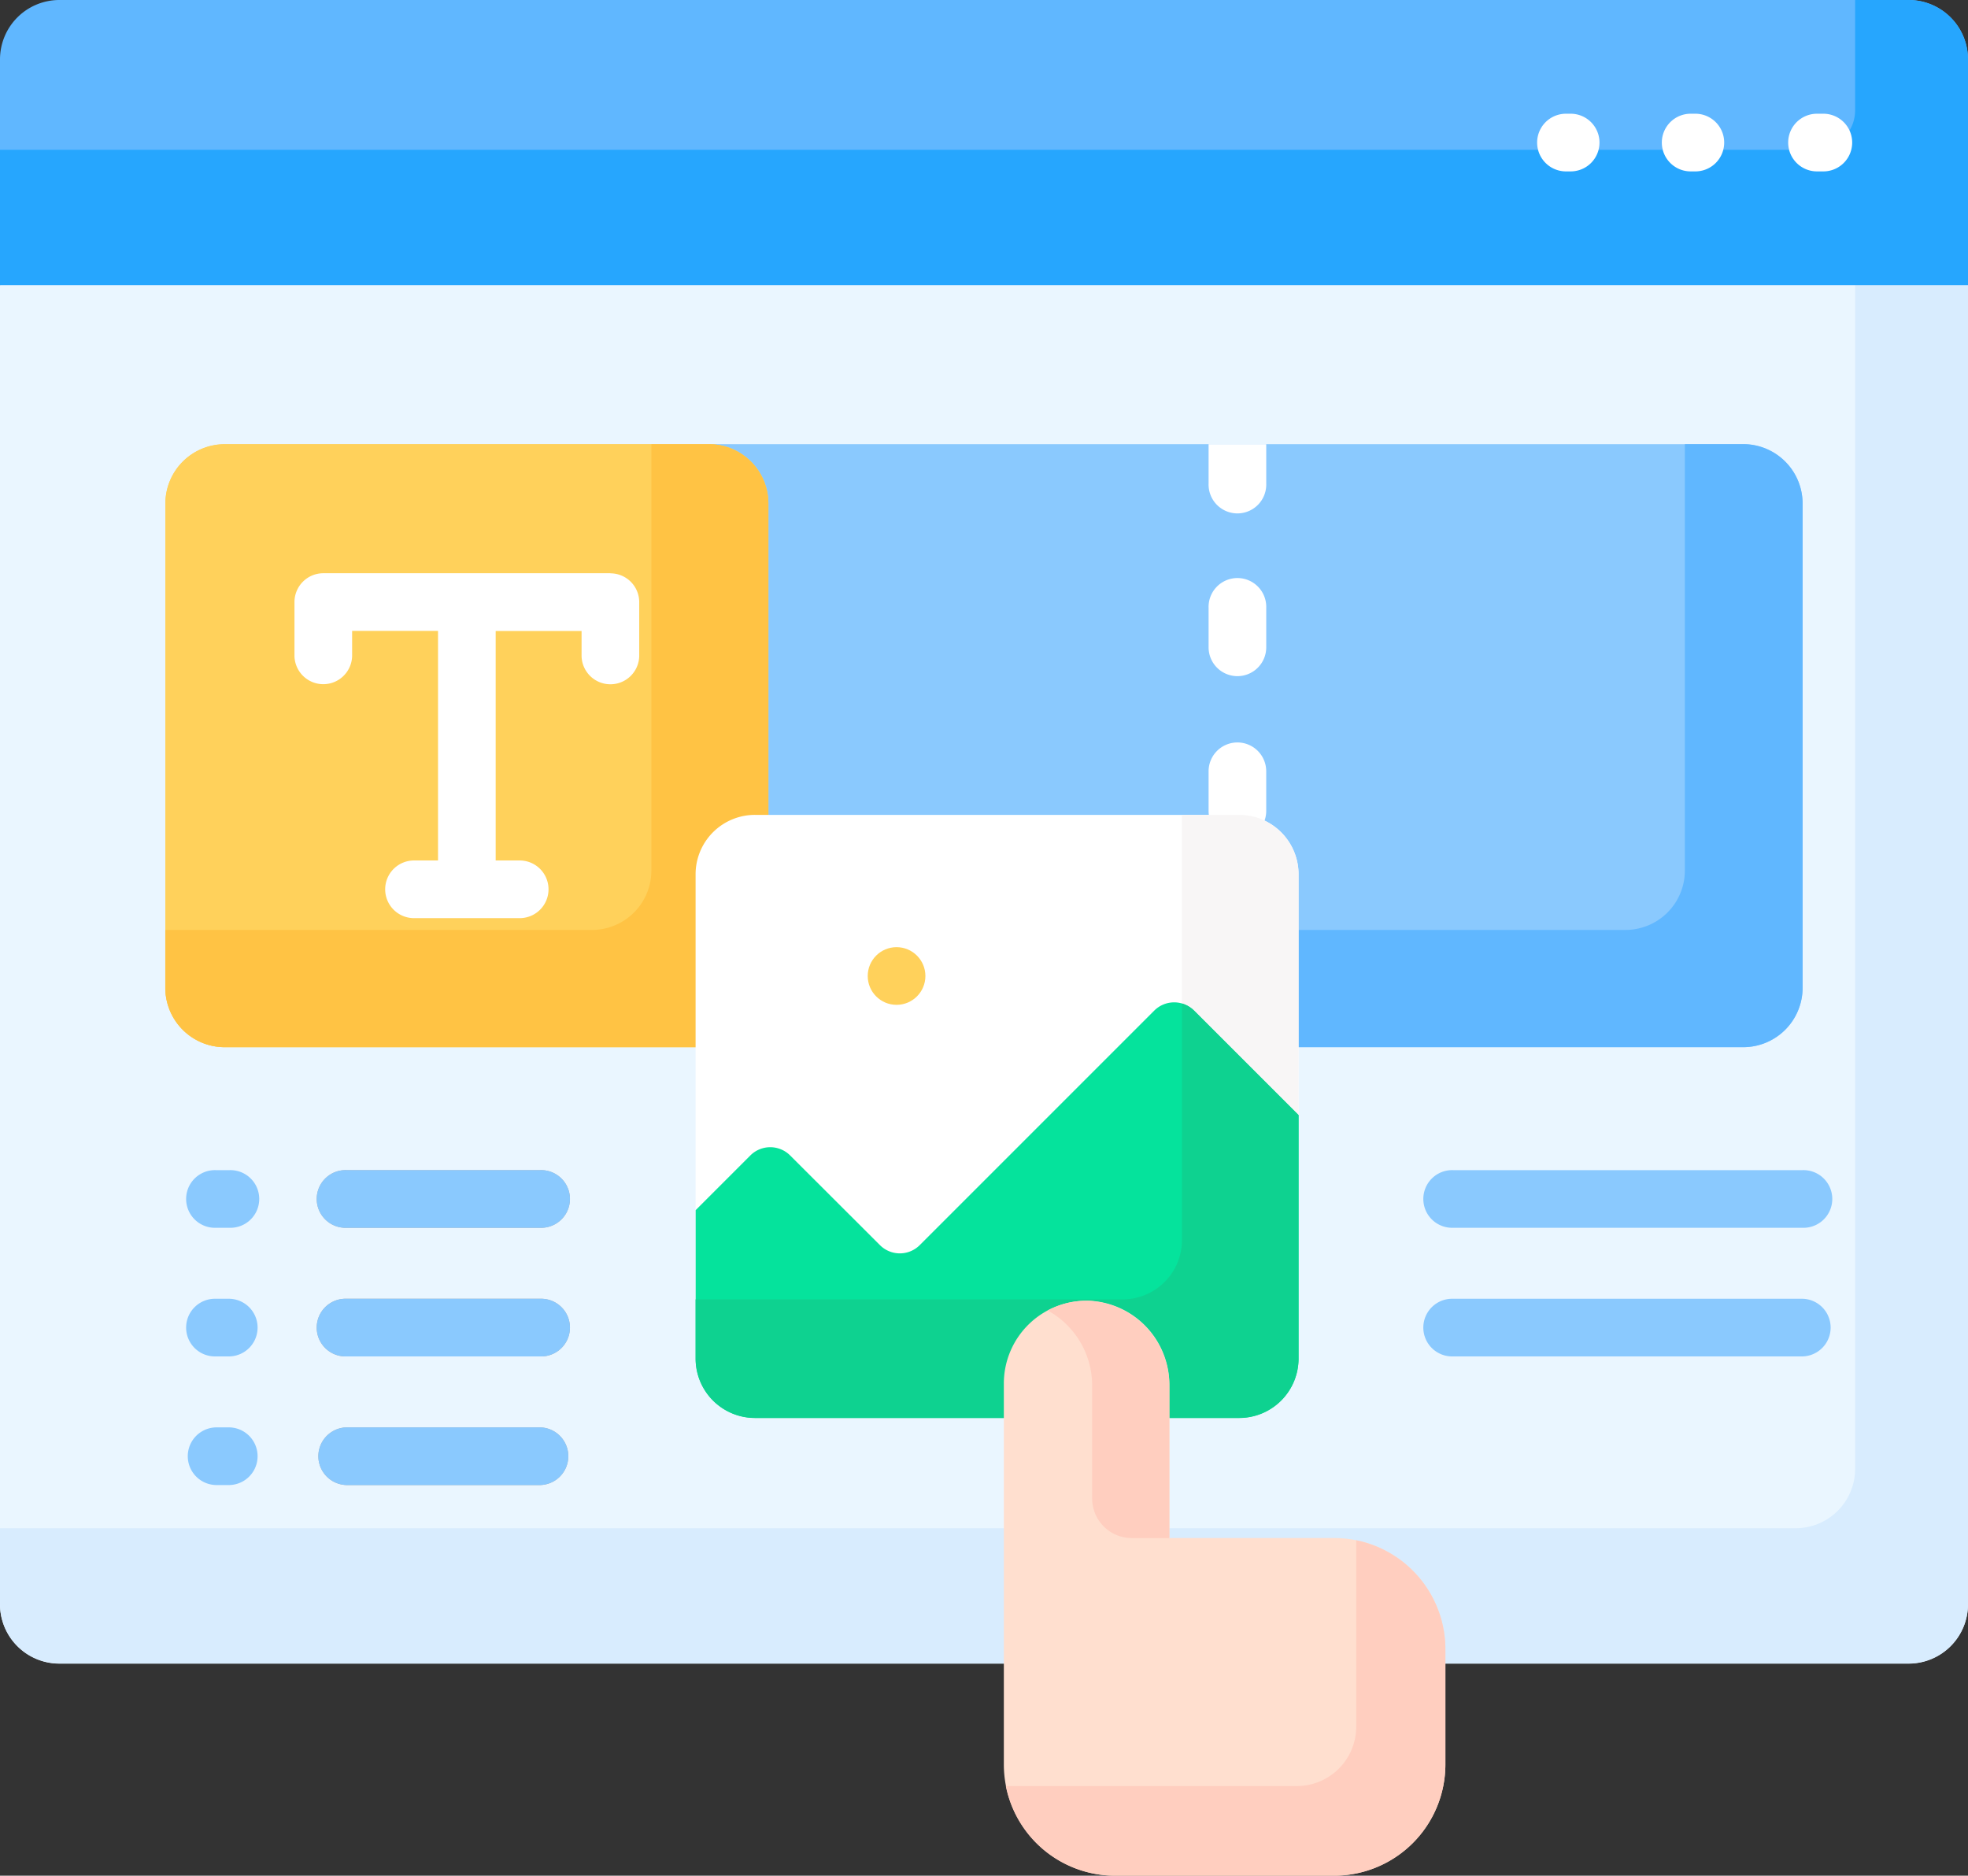 <svg xmlns="http://www.w3.org/2000/svg" width="83.941" height="80" viewBox="0 0 83.941 80">
  <rect x="0" y="0" width="83.941" height="80" fill="#333333" stroke="none"/>
  <g id="Group_169708" data-name="Group 169708" transform="translate(0 -12.019)">
    <path id="Path_243768" data-name="Path 243768" d="M83.781,84.882H.329L0,85.1v56.258a2.533,2.533,0,0,0,2.533,2.533H81.408a2.533,2.533,0,0,0,2.533-2.533V85.1Z" transform="translate(0 -60.917)" fill="#eaf6ff"/>
    <path id="Path_243769" data-name="Path 243769" d="M83.781,84.882H79.127v50.7a2.534,2.534,0,0,1-2.533,2.533H0v3.237a2.533,2.533,0,0,0,2.533,2.533H81.408a2.533,2.533,0,0,0,2.533-2.533V85.1Z" transform="translate(0 -60.917)" fill="#d8ecfe"/>
    <path id="Path_243770" data-name="Path 243770" d="M81.407,12.019H2.533A2.533,2.533,0,0,0,0,14.552v9.627H83.941V14.552A2.533,2.533,0,0,0,81.407,12.019Z" fill="#60b7ff"/>
    <path id="Path_243771" data-name="Path 243771" d="M81.407,12.019h-2.28v4.7a1.689,1.689,0,0,1-1.689,1.689H0v5.771H83.941V14.552A2.534,2.534,0,0,0,81.407,12.019Z" fill="#26a6fe"/>
    <path id="Path_243772" data-name="Path 243772" d="M228.559,127.564H184.445v.169a2.367,2.367,0,0,1,2.364,2.365v13.448h20.25a2.367,2.367,0,0,1,2.365,2.365v7.373h19.135a2.533,2.533,0,0,0,2.533-2.533V130.1A2.534,2.534,0,0,0,228.559,127.564Z" transform="translate(-154.206 -96.602)" fill="#8ac9fe"/>
    <path id="Path_243773" data-name="Path 243773" d="M314.432,127.564v1.689a1.23,1.23,0,1,0,2.459,0v-1.689Zm1.23,9.895a1.23,1.23,0,0,1-1.23-1.23V134.54a1.23,1.23,0,1,1,2.459,0v1.689a1.23,1.23,0,0,1-1.23,1.23Zm0,2.828a1.23,1.23,0,0,0-1.23,1.23v1.689a1.23,1.23,0,0,0,.048.34h1.255a2.346,2.346,0,0,1,1.014.232,1.224,1.224,0,0,0,.141-.572v-1.689a1.229,1.229,0,0,0-1.23-1.23Z" transform="translate(-262.882 -96.602)" fill="#fff"/>
    <path id="Path_243774" data-name="Path 243774" d="M355.941,127.564h-2.489V145.75a2.533,2.533,0,0,1-2.533,2.533H336.806v5h19.135a2.533,2.533,0,0,0,2.533-2.533V130.1A2.534,2.534,0,0,0,355.941,127.564Z" transform="translate(-281.588 -96.602)" fill="#60b7ff"/>
    <path id="Path_243775" data-name="Path 243775" d="M66.211,153.283H45.559a2.533,2.533,0,0,1-2.533-2.533V130.1a2.533,2.533,0,0,1,2.533-2.533H66.211a2.533,2.533,0,0,1,2.533,2.533v20.652A2.534,2.534,0,0,1,66.211,153.283Z" transform="translate(-35.972 -96.602)" fill="#ffd15b"/>
    <path id="Path_243776" data-name="Path 243776" d="M65.81,145.91a2.367,2.367,0,0,1,2.365-2.365h.571V130.1a2.533,2.533,0,0,0-2.533-2.533H45.559a2.533,2.533,0,0,0-2.533,2.533v20.652a2.533,2.533,0,0,0,2.533,2.533H65.81Z" transform="translate(-35.972 -96.602)" fill="#ffd15b"/>
    <path id="Path_243777" data-name="Path 243777" d="M65.81,145.91a2.367,2.367,0,0,1,2.365-2.365h.571V130.1a2.533,2.533,0,0,0-2.533-2.533H63.756V145.75a2.533,2.533,0,0,1-2.533,2.533h-18.2v2.466a2.533,2.533,0,0,0,2.533,2.533h20.25V145.91Z" transform="translate(-35.973 -96.602)" fill="#ffc344"/>
    <path id="Path_243778" data-name="Path 243778" d="M180.965,226.544V247.2a2.533,2.533,0,0,0,2.533,2.533H204.15a2.533,2.533,0,0,0,2.533-2.533V226.544a2.533,2.533,0,0,0-2.533-2.533H183.5A2.533,2.533,0,0,0,180.965,226.544Z" transform="translate(-151.296 -177.237)" fill="#fff"/>
    <path id="Path_243779" data-name="Path 243779" d="M204.15,224.011h-2.439v18.127a2.534,2.534,0,0,1-2.533,2.533H180.965V247.2a2.534,2.534,0,0,0,2.533,2.533H204.15a2.533,2.533,0,0,0,2.533-2.533V226.544A2.534,2.534,0,0,0,204.15,224.011Z" transform="translate(-151.296 -177.237)" fill="#f8f6f6"/>
    <path id="Path_243780" data-name="Path 243780" d="M206.684,287.966V277.585l-4.456-4.456a1.2,1.2,0,0,0-1.7,0l-10,10a1.2,1.2,0,0,1-1.7,0L185,279.307a1.2,1.2,0,0,0-1.7,0l-2.331,2.331v6.328A2.534,2.534,0,0,0,183.5,290.5h20.652A2.534,2.534,0,0,0,206.684,287.966Z" transform="translate(-151.297 -218.006)" fill="#05e39c"/>
    <path id="Path_243781" data-name="Path 243781" d="M202.227,273.373a1.2,1.2,0,0,0-.516-.3v10.084a2.534,2.534,0,0,1-2.533,2.533H180.965v2.525a2.534,2.534,0,0,0,2.533,2.534H204.15a2.533,2.533,0,0,0,2.533-2.534V277.829Z" transform="translate(-151.296 -218.251)" fill="#0ed290"/>
    <path id="Path_243782" data-name="Path 243782" d="M275.236,360.52h-7.023v-6.507a3.586,3.586,0,0,0-3.4-3.613,3.531,3.531,0,0,0-3.66,3.529v16.245a4.748,4.748,0,0,0,4.748,4.748h9.337a4.748,4.748,0,0,0,4.748-4.748v-4.906A4.748,4.748,0,0,0,275.236,360.52Z" transform="translate(-218.336 -282.903)" fill="#ffdfcf"/>
    <path id="Path_243783" data-name="Path 243783" d="M265.381,354.013v4.818a1.689,1.689,0,0,0,1.689,1.689h1.605v-6.506A3.627,3.627,0,0,0,265.2,350.4a3.515,3.515,0,0,0-1.717.414A3.644,3.644,0,0,1,265.381,354.013Zm11.264,6.6v7.951a2.534,2.534,0,0,1-2.533,2.533H261.7a4.749,4.749,0,0,0,4.657,3.822H275.7a4.748,4.748,0,0,0,4.748-4.748v-4.906A4.749,4.749,0,0,0,276.645,360.614Z" transform="translate(-218.798 -282.902)" fill="#ffcebf"/>
    <path id="Path_243784" data-name="Path 243784" d="M401.123,44.064h-.2a1.23,1.23,0,0,1,0-2.459h.2a1.23,1.23,0,1,1,0,2.459Zm5.389,0h-.2a1.23,1.23,0,1,1,0-2.459h.2a1.23,1.23,0,0,1,0,2.459Zm5.389,0h-.2a1.23,1.23,0,1,1,0-2.459h.2a1.23,1.23,0,1,1,0,2.459Z" transform="translate(-334.165 -24.735)" fill="#fff"/>
    <path id="Path_243785" data-name="Path 243785" d="M92.114,318.9H83.843a1.23,1.23,0,1,1,0-2.459h8.271a1.23,1.23,0,1,1,0,2.459Zm0,5.486H83.843a1.23,1.23,0,1,1,0-2.459h8.271a1.23,1.23,0,1,1,0,2.459Zm0,5.486H83.843a1.23,1.23,0,0,1,0-2.459h8.271a1.23,1.23,0,0,1,0,2.459Z" transform="translate(-69.069 -254.515)" fill="#acacac"/>
    <path id="Path_243786" data-name="Path 243786" d="M90.088,161.149H77.842a1.23,1.23,0,0,0-1.23,1.23v2.307a1.23,1.23,0,0,0,2.459,0v-1.078h3.664V173.4h-.989a1.23,1.23,0,1,0,0,2.459h4.437a1.23,1.23,0,1,0,0-2.459h-.989v-9.788h3.664v1.078a1.23,1.23,0,0,0,2.459,0v-2.307a1.23,1.23,0,0,0-1.23-1.23Z" transform="translate(-64.052 -124.681)" fill="#fff"/>
    <path id="Path_243787" data-name="Path 243787" d="M50.453,318.9h-.588a1.23,1.23,0,1,1,0-2.459h.588a1.23,1.23,0,1,1,0,2.459Zm0,5.486h-.588a1.23,1.23,0,1,1,0-2.459h.588a1.23,1.23,0,0,1,0,2.459Zm0,5.486h-.588a1.23,1.23,0,0,1,0-2.459h.588a1.23,1.23,0,0,1,0,2.459ZM63.707,318.9H55.435a1.23,1.23,0,1,1,0-2.459h8.271a1.23,1.23,0,1,1,0,2.459Zm0,5.486H55.435a1.23,1.23,0,1,1,0-2.459h8.271a1.23,1.23,0,1,1,0,2.459Zm0,5.486H55.435a1.23,1.23,0,0,1,0-2.459h8.271a1.23,1.23,0,0,1,0,2.459ZM117.548,318.9H102.635a1.23,1.23,0,1,1,0-2.459h14.913a1.23,1.23,0,1,1,0,2.459Zm0,5.486H102.635a1.23,1.23,0,1,1,0-2.459h14.913a1.23,1.23,0,0,1,0,2.459Z" transform="translate(-40.661 -254.515)" fill="#8ac9fe"/>
    <circle id="Ellipse_640" data-name="Ellipse 640" cx="1.23" cy="1.23" r="1.23" transform="translate(37.011 52.416)" fill="#ffd15b"/>
  </g>
</svg>
